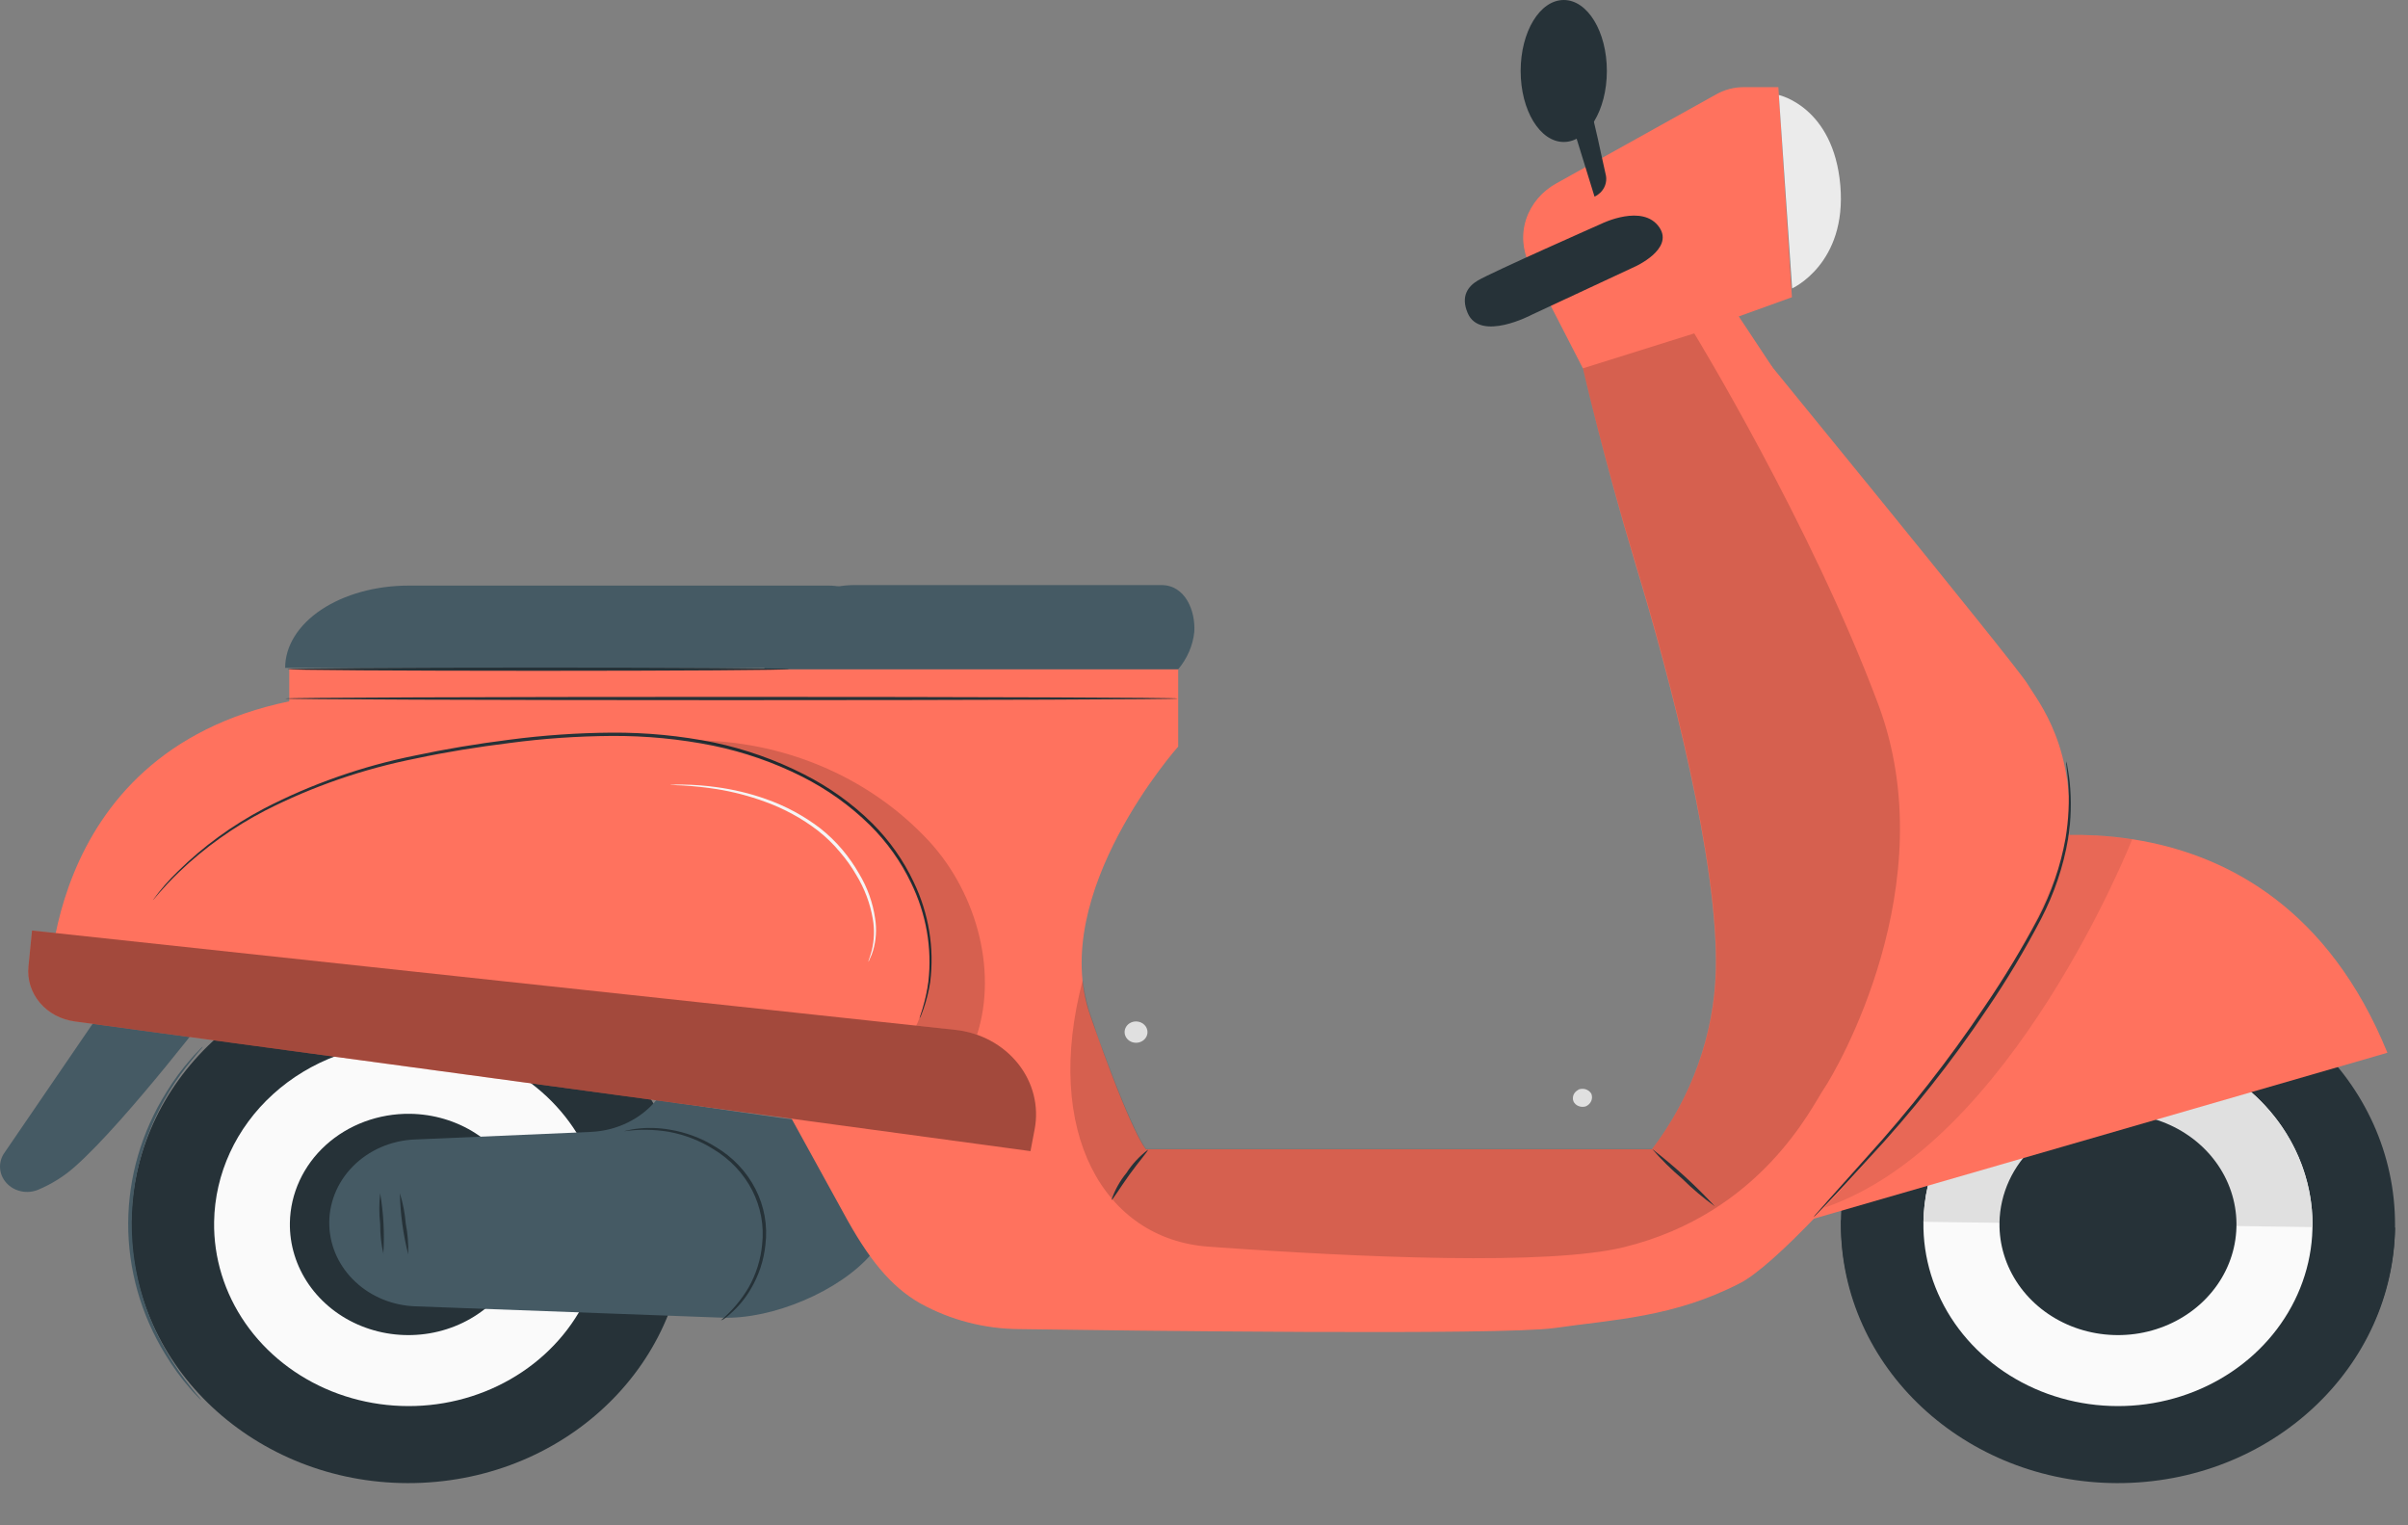 <svg width="60" height="38" viewBox="0 0 60 38" fill="none" xmlns="http://www.w3.org/2000/svg">
<rect x="0" y="0" width="60" height="38" fill="#808080" stroke="none"/>
<path d="M53.104 36.941C56.913 36.77 59.852 33.749 59.669 30.194C59.486 26.639 56.25 23.895 52.442 24.066C48.633 24.237 45.694 27.257 45.877 30.813C46.06 34.368 49.295 37.112 53.104 36.941Z" fill="#263238"/>
<path d="M45.871 30.395C45.871 30.395 45.871 30.406 45.871 30.412C45.856 32.114 46.563 33.753 47.838 34.971C49.113 36.188 50.852 36.886 52.675 36.91C54.499 36.935 56.259 36.285 57.571 35.102C58.883 33.919 59.641 32.3 59.678 30.598C59.678 30.598 59.678 30.587 59.678 30.581L45.871 30.395Z" fill="#263238"/>
<path d="M47.926 30.439C47.912 31.334 48.183 32.212 48.704 32.964C49.225 33.715 49.973 34.305 50.853 34.66C51.734 35.014 52.707 35.117 53.65 34.955C54.593 34.793 55.463 34.374 56.151 33.75C56.839 33.126 57.313 32.326 57.514 31.451C57.714 30.576 57.632 29.665 57.278 28.833C56.924 28.001 56.314 27.286 55.524 26.779C54.735 26.271 53.802 25.993 52.843 25.98C51.558 25.962 50.318 26.422 49.395 27.259C48.474 28.095 47.945 29.239 47.926 30.439Z" fill="#FAFAFA"/>
<path d="M52.843 25.98C51.558 25.962 50.318 26.422 49.395 27.259C48.473 28.095 47.945 29.239 47.926 30.439L57.62 30.57C57.638 29.37 57.145 28.212 56.25 27.351C55.354 26.491 54.128 25.997 52.843 25.98Z" fill="#E0E0E0"/>
<path d="M49.821 30.464C49.812 31.009 49.977 31.544 50.294 32.002C50.611 32.46 51.067 32.82 51.603 33.036C52.14 33.252 52.733 33.314 53.307 33.216C53.882 33.117 54.412 32.862 54.831 32.482C55.25 32.102 55.539 31.615 55.661 31.082C55.783 30.548 55.733 29.993 55.518 29.487C55.302 28.98 54.93 28.544 54.449 28.235C53.968 27.925 53.4 27.756 52.816 27.748C52.033 27.738 51.278 28.018 50.716 28.527C50.154 29.036 49.832 29.733 49.821 30.464Z" fill="#263238"/>
<path d="M49.497 21.054C49.497 21.054 56.564 19.059 59.487 26.227L44.696 30.505L49.497 21.054Z" fill="#FF725E"/>
<path d="M10.508 36.941C14.316 36.771 17.256 33.75 17.073 30.195C16.89 26.64 13.654 23.896 9.845 24.067C6.037 24.237 3.098 27.258 3.28 30.813C3.463 34.368 6.699 37.112 10.508 36.941Z" fill="#263238"/>
<path d="M3.274 30.395C3.274 30.395 3.274 30.406 3.274 30.412C3.258 32.114 3.965 33.753 5.24 34.971C6.515 36.188 8.254 36.886 10.078 36.91C11.902 36.935 13.662 36.285 14.973 35.102C16.285 33.919 17.043 32.3 17.08 30.598V30.577L3.274 30.395Z" fill="#263238"/>
<path d="M5.335 30.439C5.321 31.334 5.592 32.212 6.113 32.964C6.634 33.715 7.382 34.305 8.262 34.66C9.143 35.014 10.116 35.117 11.059 34.955C12.002 34.793 12.872 34.374 13.56 33.75C14.248 33.126 14.722 32.326 14.922 31.451C15.123 30.576 15.041 29.665 14.687 28.833C14.333 28.001 13.722 27.286 12.933 26.779C12.143 26.271 11.21 25.993 10.252 25.98C8.966 25.962 7.726 26.422 6.804 27.259C5.882 28.095 5.354 29.239 5.335 30.439Z" fill="#FAFAFA"/>
<path d="M7.223 30.464C7.214 31.009 7.379 31.544 7.696 32.002C8.014 32.46 8.469 32.82 9.006 33.036C9.542 33.252 10.135 33.314 10.709 33.216C11.284 33.117 11.814 32.862 12.233 32.482C12.652 32.102 12.941 31.615 13.063 31.082C13.186 30.548 13.136 29.993 12.92 29.487C12.704 28.98 12.333 28.544 11.852 28.235C11.371 27.925 10.802 27.756 10.218 27.748C9.435 27.738 8.68 28.018 8.118 28.527C7.557 29.036 7.235 29.733 7.223 30.464Z" fill="#263238"/>
<path d="M19.996 27.917C19.957 27.936 16.362 27.398 16.362 27.398C16.168 27.635 15.921 27.829 15.637 27.968C15.354 28.106 15.042 28.185 14.723 28.199C13.17 28.268 11.652 28.333 10.333 28.388C9.744 28.413 9.189 28.654 8.79 29.06C8.392 29.465 8.181 30.002 8.206 30.552C8.229 31.074 8.462 31.569 8.859 31.938C9.255 32.307 9.785 32.523 10.345 32.544L17.998 32.827C19.256 32.872 20.928 32.16 21.713 31.241L19.996 27.917Z" fill="#455A64"/>
<path d="M1.212 25.061C1.212 25.061 0.884 18.78 7.208 17.472V16.666H29.357V18.599C29.357 18.599 26.106 22.254 27.162 25.288C28.217 28.322 28.555 28.632 28.555 28.632H41.161C42.155 27.327 42.71 25.775 42.753 24.173C42.82 21.51 41.635 16.956 40.749 14.045C39.948 11.389 39.442 9.176 39.442 9.176L43.224 7.999C43.224 7.999 50.223 16.55 50.508 17.022C50.793 17.495 51.766 18.624 51.538 21.079C51.31 23.535 45.014 31.11 43.362 31.964C41.711 32.819 40.218 32.872 38.731 33.085C37.441 33.271 27.898 33.148 25.401 33.112C24.533 33.107 23.682 32.886 22.936 32.474C22.189 32.051 21.629 31.351 21.009 30.204L19.687 27.802L1.212 25.061Z" fill="#FF725E"/>
<path d="M2.907 24.629L0.118 28.708C0.035 28.821 -0.006 28.956 0.001 29.093C0.008 29.23 0.062 29.361 0.156 29.466C0.249 29.572 0.377 29.646 0.52 29.677C0.663 29.709 0.813 29.696 0.947 29.641C1.294 29.496 1.611 29.296 1.884 29.049C3.159 27.915 5.43 24.93 5.43 24.93L2.907 24.629Z" fill="#455A64"/>
<path d="M22.914 25.363C22.914 25.363 22.914 25.343 22.931 25.303L22.986 25.132C23.053 24.911 23.103 24.686 23.133 24.459C23.227 23.617 23.078 22.767 22.701 21.997C22.448 21.465 22.1 20.978 21.673 20.555C21.182 20.071 20.612 19.664 19.984 19.347C19.289 18.997 18.544 18.738 17.772 18.578C16.94 18.41 16.091 18.329 15.24 18.334C14.392 18.34 13.546 18.398 12.707 18.509C11.89 18.611 11.106 18.737 10.367 18.895C9.054 19.155 7.788 19.592 6.61 20.192C5.819 20.602 5.096 21.118 4.464 21.723C4.241 21.937 4.081 22.115 3.974 22.236L3.854 22.377C3.842 22.393 3.827 22.409 3.811 22.422C3.997 22.165 4.207 21.923 4.439 21.701C5.065 21.084 5.787 20.559 6.58 20.142C7.76 19.531 9.03 19.086 10.35 18.821C11.089 18.663 11.87 18.532 12.695 18.428C13.541 18.317 14.394 18.258 15.248 18.252C16.104 18.247 16.958 18.329 17.794 18.499C18.574 18.664 19.325 18.93 20.026 19.287C20.663 19.608 21.24 20.022 21.737 20.514C22.167 20.944 22.516 21.44 22.768 21.979C23.143 22.76 23.285 23.62 23.177 24.47C23.142 24.698 23.085 24.923 23.008 25.143C22.981 25.215 22.961 25.27 22.944 25.313C22.936 25.331 22.925 25.348 22.914 25.363Z" fill="#263238"/>
<path d="M21.639 23.957C21.629 23.957 21.674 23.858 21.722 23.678C21.785 23.42 21.793 23.152 21.747 22.89C21.681 22.506 21.542 22.135 21.335 21.797C21.218 21.594 21.081 21.402 20.926 21.223C20.764 21.028 20.58 20.85 20.378 20.692C19.983 20.388 19.538 20.145 19.061 19.973C18.67 19.83 18.265 19.724 17.852 19.658C17.572 19.614 17.29 19.584 17.007 19.568C16.904 19.567 16.8 19.559 16.697 19.546C16.724 19.542 16.751 19.542 16.778 19.546C16.83 19.546 16.908 19.546 17.009 19.546C17.292 19.55 17.574 19.571 17.853 19.61C18.273 19.667 18.686 19.765 19.082 19.905C19.572 20.077 20.028 20.323 20.433 20.632C20.64 20.794 20.828 20.977 20.994 21.175C21.149 21.36 21.286 21.556 21.404 21.763C21.613 22.11 21.75 22.491 21.806 22.886C21.848 23.152 21.83 23.424 21.754 23.683C21.734 23.753 21.706 23.821 21.673 23.887C21.665 23.912 21.654 23.935 21.639 23.957Z" fill="#F5F5F5"/>
<g opacity="0.4">
<path opacity="0.4" d="M17.301 18.45C18.493 18.654 19.628 19.083 20.636 19.711C21.649 20.339 22.429 21.244 22.87 22.302C23.312 23.365 23.246 24.772 22.78 25.652L24.346 25.773C24.872 24.132 24.3 22.12 23.034 20.835C22.309 20.086 21.425 19.486 20.438 19.075C19.451 18.663 18.382 18.448 17.301 18.444" fill="black"/>
</g>
<path d="M29.347 17.402C29.347 17.424 24.367 17.443 18.228 17.443C12.089 17.443 7.11 17.424 7.11 17.402C7.11 17.38 12.087 17.361 18.228 17.361C24.369 17.361 29.347 17.38 29.347 17.402Z" fill="#263238"/>
<path d="M29.357 16.673C29.582 16.406 29.722 16.084 29.758 15.745C29.792 15.226 29.539 14.576 28.939 14.576H21.291C20.696 14.576 20.125 14.797 19.704 15.19C19.283 15.584 19.047 16.117 19.047 16.673H29.357Z" fill="#455A64"/>
<path d="M21.224 16.639C21.533 16.378 21.724 16.063 21.774 15.732C21.82 15.225 21.473 14.589 20.652 14.589H10.178C9.363 14.589 8.582 14.805 8.005 15.189C7.429 15.574 7.105 16.095 7.105 16.639H21.224Z" fill="#455A64"/>
<path d="M39.442 9.179L38.111 6.589C37.934 6.233 37.904 5.829 38.029 5.454C38.154 5.08 38.424 4.762 38.787 4.564L42.765 2.349C42.972 2.233 43.21 2.171 43.452 2.171H44.311L44.649 7.405L43.325 7.883L44.169 9.157L39.442 9.179Z" fill="#FF725E"/>
<path d="M44.323 2.367C44.323 2.367 45.684 2.658 45.855 4.616C46.025 6.573 44.654 7.185 44.654 7.185L44.323 2.367Z" fill="#EBEBEB"/>
<path d="M39.907 5.572C39.907 5.572 37.156 6.788 36.82 6.99C36.587 7.129 36.388 7.372 36.57 7.799C36.881 8.525 38.167 7.841 38.167 7.841L40.729 6.647C40.729 6.647 41.713 6.213 41.349 5.669C40.941 5.061 39.907 5.572 39.907 5.572Z" fill="#263238"/>
<path d="M40.038 1.768C40.038 2.746 39.557 3.537 38.964 3.537C38.371 3.537 37.89 2.749 37.89 1.768C37.89 0.788 38.37 0 38.964 0C39.558 0 40.038 0.788 40.038 1.768Z" fill="#263238"/>
<path d="M39.14 2.987L39.731 4.899C39.839 4.848 39.925 4.765 39.975 4.662C40.025 4.559 40.036 4.444 40.006 4.334C39.857 3.679 39.773 3.214 39.611 2.64C39.59 2.583 39.14 2.987 39.14 2.987Z" fill="#263238"/>
<g opacity="0.4">
<path opacity="0.4" d="M27.454 26.096C27.396 25.939 27.336 25.781 27.285 25.612C27.234 25.444 27.17 25.297 27.126 25.14C27.058 24.903 27.009 24.662 26.978 24.419C25.982 28.202 27.503 30.87 30.113 31.058C33.929 31.332 38.581 31.531 40.462 31.071C43.891 30.231 45.149 27.561 45.449 27.121C45.75 26.681 48.477 22.027 46.8 17.546C45.123 13.065 42.216 8.306 42.216 8.306L39.442 9.176C39.442 9.176 39.948 11.383 40.754 14.037C41.64 16.948 42.825 21.502 42.758 24.166C42.715 25.767 42.16 27.319 41.166 28.625H28.561C28.561 28.625 28.291 28.372 27.459 26.103" fill="black"/>
</g>
<path d="M0.709 24.08L0.798 23.182L23.808 25.657C24.116 25.69 24.413 25.782 24.681 25.927C24.949 26.072 25.182 26.266 25.367 26.498C25.552 26.73 25.684 26.995 25.755 27.276C25.826 27.558 25.835 27.85 25.78 28.134L25.677 28.678L1.87 25.448C1.525 25.404 1.211 25.238 0.995 24.983C0.778 24.727 0.676 24.404 0.709 24.08Z" fill="#FF725E"/>
<g opacity="0.6">
<path opacity="0.6" d="M0.709 24.08L0.798 23.182L23.808 25.657C24.116 25.69 24.413 25.782 24.681 25.927C24.949 26.072 25.182 26.266 25.367 26.498C25.552 26.73 25.684 26.995 25.755 27.276C25.826 27.558 25.835 27.85 25.78 28.134L25.677 28.678L1.87 25.448C1.525 25.404 1.211 25.238 0.995 24.983C0.778 24.727 0.676 24.404 0.709 24.08Z" fill="black"/>
</g>
<g opacity="0.3">
<path opacity="0.3" d="M45.449 30.089C45.449 30.089 50.515 24.887 51.56 20.799C52.085 20.796 52.609 20.832 53.128 20.908C53.128 20.908 50.133 28.509 45.449 30.089Z" fill="black"/>
</g>
<path d="M51.486 18.967C51.499 19.01 51.508 19.054 51.513 19.098C51.526 19.185 51.553 19.313 51.57 19.478C51.619 19.951 51.606 20.427 51.531 20.897C51.412 21.59 51.184 22.264 50.856 22.895C50.454 23.664 50.007 24.412 49.515 25.133C48.632 26.451 47.641 27.702 46.55 28.875C46.138 29.331 45.797 29.693 45.561 29.942L45.287 30.227C45.256 30.261 45.223 30.294 45.188 30.324C45.213 30.286 45.241 30.251 45.274 30.218L45.535 29.922L46.503 28.839C47.577 27.657 48.559 26.404 49.441 25.091C49.933 24.371 50.384 23.628 50.791 22.864C51.116 22.238 51.343 21.573 51.467 20.887C51.544 20.424 51.567 19.955 51.533 19.488C51.521 19.322 51.499 19.194 51.492 19.106C51.485 19.06 51.483 19.014 51.486 18.967Z" fill="#263238"/>
<path d="M42.729 30.052C42.439 29.844 42.168 29.615 41.917 29.367C41.647 29.138 41.396 28.89 41.167 28.625C41.728 29.06 42.251 29.537 42.729 30.052Z" fill="#263238"/>
<path d="M27.695 29.893C27.777 29.65 27.903 29.422 28.069 29.22C28.209 29.001 28.389 28.808 28.6 28.646C28.619 28.664 28.388 28.923 28.141 29.265C27.895 29.608 27.719 29.903 27.695 29.893Z" fill="#263238"/>
<path d="M17.963 32.894C18.24 32.658 18.473 32.382 18.653 32.075C18.843 31.74 18.957 31.372 18.991 30.995C19.042 30.535 18.956 30.071 18.742 29.653C18.528 29.236 18.195 28.882 17.779 28.631C17.443 28.418 17.066 28.271 16.668 28.197C16.299 28.135 15.922 28.13 15.552 28.183C15.576 28.174 15.601 28.167 15.626 28.163C15.699 28.145 15.774 28.131 15.849 28.122C16.125 28.087 16.405 28.094 16.68 28.141C17.089 28.208 17.478 28.353 17.824 28.568C18.257 28.824 18.604 29.189 18.824 29.621C19.045 30.053 19.131 30.534 19.072 31.009C19.033 31.397 18.909 31.772 18.707 32.113C18.575 32.341 18.404 32.549 18.201 32.727C18.148 32.776 18.091 32.822 18.032 32.864C18.01 32.877 17.987 32.887 17.963 32.894Z" fill="#263238"/>
<path d="M9.556 31.249C9.498 31 9.471 30.746 9.473 30.491C9.444 30.238 9.444 29.982 9.473 29.728C9.558 30.231 9.584 30.741 9.551 31.249H9.556Z" fill="#263238"/>
<path d="M10.171 31.25C10.045 30.75 9.975 30.24 9.963 29.726C10.04 29.973 10.09 30.227 10.11 30.483C10.159 30.736 10.18 30.994 10.171 31.25Z" fill="#263238"/>
<path d="M19.662 16.671C19.662 16.693 16.864 16.712 13.414 16.712C9.965 16.712 7.167 16.693 7.167 16.671C7.167 16.649 9.965 16.63 13.414 16.63C16.864 16.63 19.662 16.647 19.662 16.671Z" fill="#263238"/>
<path d="M5.013 34.88C4.986 34.859 4.961 34.835 4.939 34.809C4.895 34.762 4.822 34.694 4.743 34.598C4.509 34.331 4.301 34.045 4.12 33.744C3.509 32.748 3.189 31.619 3.194 30.471C3.199 29.324 3.528 28.197 4.148 27.206C4.331 26.906 4.542 26.622 4.778 26.357C4.859 26.26 4.932 26.199 4.977 26.145C5.023 26.092 5.05 26.074 5.052 26.078C5.035 26.106 5.015 26.133 4.991 26.156C4.95 26.208 4.881 26.278 4.805 26.377C3.939 27.407 3.417 28.652 3.305 29.957C3.193 31.263 3.495 32.57 4.174 33.715C4.349 34.017 4.548 34.305 4.77 34.578C4.844 34.677 4.912 34.748 4.952 34.8C4.993 34.852 5.016 34.877 5.013 34.88Z" fill="#455A64"/>
<path d="M28.588 25.669C28.598 25.721 28.59 25.774 28.567 25.822C28.544 25.87 28.506 25.91 28.458 25.938C28.41 25.966 28.354 25.98 28.298 25.978C28.241 25.977 28.187 25.959 28.141 25.929C28.095 25.898 28.06 25.855 28.04 25.806C28.02 25.757 28.016 25.703 28.029 25.652C28.042 25.601 28.071 25.554 28.112 25.518C28.153 25.482 28.205 25.459 28.261 25.45C28.335 25.439 28.411 25.456 28.473 25.497C28.534 25.538 28.576 25.6 28.588 25.669Z" fill="#E0E0E0"/>
<path d="M39.337 27.146C39.281 27.171 39.236 27.214 39.211 27.268C39.187 27.322 39.185 27.382 39.205 27.437C39.23 27.491 39.276 27.533 39.334 27.556C39.391 27.579 39.456 27.581 39.514 27.562C39.575 27.535 39.623 27.488 39.649 27.429C39.674 27.371 39.675 27.306 39.651 27.247C39.619 27.193 39.566 27.153 39.503 27.135C39.44 27.117 39.372 27.123 39.313 27.151" fill="#E0E0E0"/>
</svg>
